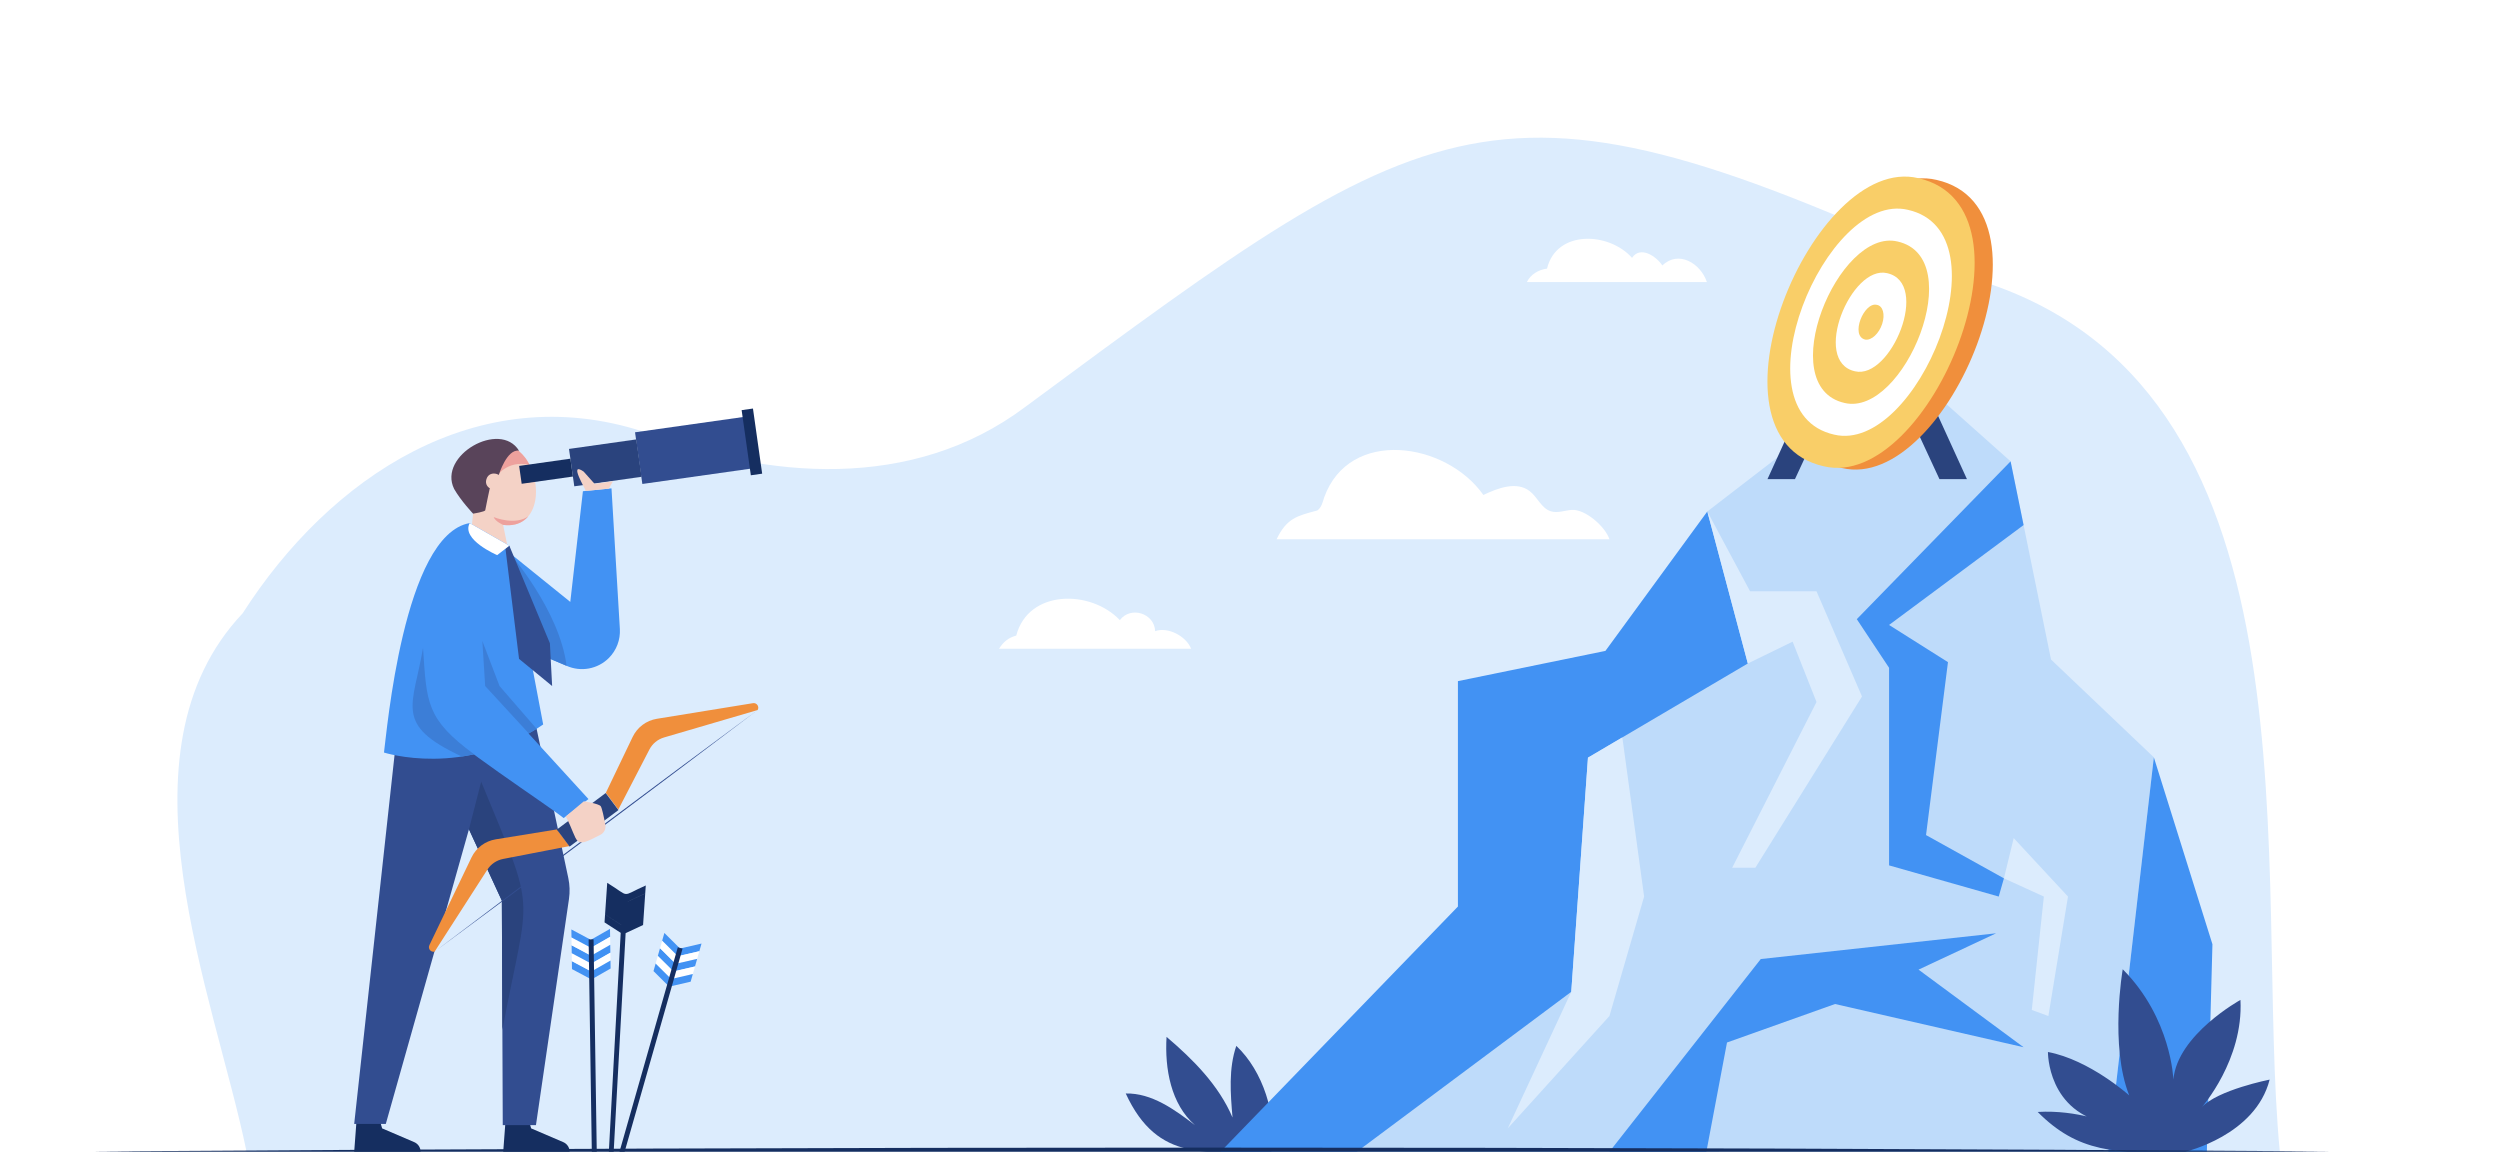 <?xml version="1.0" encoding="utf-8"?>
<!-- Generator: Adobe Illustrator 16.0.0, SVG Export Plug-In . SVG Version: 6.00 Build 0)  -->
<!DOCTYPE svg PUBLIC "-//W3C//DTD SVG 1.1//EN" "http://www.w3.org/Graphics/SVG/1.1/DTD/svg11.dtd">
<svg version="1.1" id="Layer_1" xmlns="http://www.w3.org/2000/svg" xmlns:xlink="http://www.w3.org/1999/xlink" x="0px" y="0px"
	 width="3000px" height="1382.067px" viewBox="0 0 3000 1382.067" enable-background="new 0 0 3000 1382.067" xml:space="preserve">
<rect x="0" y="-253" fill="#FFFFFF" width="3000" height="1800"/>
<g>
	<path fill="#DCECFD" d="M295.882,1382.06h2439.892c-31.282-329.468,57.769-902.841-348.114-1041.389
		c-590.949-274.789-649.329-227.767-1157.734,147.918c-134.579,100.87-309.09,87.155-458.44,29.221
		c-198.468-63.99-375.76,54.721-480.29,218.147C133.096,903.294,256.883,1192.72,295.882,1382.06z"/>
	<path fill="#FFFFFF" d="M1931.328,647.149h-399.43c12.125-25.256,24.462-28.105,48.803-34.55c5.036-3.372,6.515-9.941,8.321-15.726
		c30.251-83.999,146.385-66.462,191.035-2.885c17.674-8.511,39.978-16.665,55.519-4.694c9.397,7.238,14.087,20.71,25.409,24.246
		c8.036,2.509,16.578-1.007,24.973-1.645C1902.067,610.67,1926.311,631.792,1931.328,647.149z"/>
	<path fill="#FFFFFF" d="M2048.25,338.457h-216.021c4.555-9.209,14.004-14.812,24.194-16.117
		c11.253-46.673,74.287-44.155,102.003-12.924c9.923-14.736,28.916-2.109,36.419,9.183
		C2014.041,299.864,2040.789,315.949,2048.25,338.457z"/>
	<path fill="#FFFFFF" d="M1429.356,778.513h-230.584c5.527-8.412,11.051-13.14,20.748-15.836
		c14.382-55.459,89.402-55.421,124.286-18.521c12.939-17.267,41.593-8.293,42.382,13.26
		C1401.409,751.789,1423.437,763.404,1429.356,778.513z"/>
	<g>
		<path fill="#324D90" d="M1525.554,1382.067c-76.031-0.351-135.946,14.255-174.672-69.891c31.063-0.7,58.388,19.103,83.058,37.991
			c-28.872-25.356-36.39-67.56-34.081-105.917c32.053,27.234,62.681,58.067,79.169,96.762c-2.47-28.81-4.829-58.607,4.539-85.963
			C1515.539,1284.984,1532.807,1338.874,1525.554,1382.067z"/>
		<g>
			<polygon fill="#4292F3" points="2048.773,613.772 1926.507,781.064 1749.504,817.354 1749.504,1087.832 1464.71,1382.06 
				2062.776,1382.06 2189.838,796.174 			"/>
			<polygon fill="#BEDBFA" points="2280.231,435.558 2048.773,613.772 2097.393,796.174 1905.563,909.186 1885.514,1190.16 
				1628.23,1382.06 2529.961,1382.06 2584.621,908.809 2461.221,791.438 2412.702,553.624 			"/>
			<polygon fill="#4292F3" points="2412.702,553.624 2228.155,742.992 2266.881,801.357 2266.881,1038.455 2398.469,1075.866 
				2404.7,1054.012 2311.235,1002.1 2337.564,794.572 2266.881,749.955 2428.299,630.073 			"/>
			<polygon fill="#4292F3" points="1931.328,1382.06 2112.92,1150.85 2395.357,1119.949 2302.241,1163.561 2428.299,1256.676 
				2202.054,1204.814 2072.399,1251.004 2047.647,1382.06 			"/>
			<polygon fill="#DCECFD" points="2097.393,796.174 2151.136,769.988 2179.813,842.399 2078.616,1041.268 2106.426,1041.268 
				2234.4,835.794 2179.813,709.555 2100.104,709.555 2048.773,613.772 			"/>
			<polygon fill="#DCECFD" points="2404.7,1054.012 2416.437,1005.694 2481.576,1075.866 2458.053,1219.207 2438.149,1211.969 
				2452.625,1075.866 			"/>
			<polygon fill="#DCECFD" points="1946.803,884.89 1972.939,1075.866 1931.328,1219.207 1809.342,1353.987 1885.514,1190.16 
				1905.563,909.186 			"/>
			<polygon fill="#4292F3" points="2584.621,908.809 2654.932,1133.113 2648.226,1382.06 2529.961,1382.06 			"/>
		</g>
		<path fill="#324D90" d="M2622.271,1382.06c0,0,84.256-19.317,101.298-86.536c0,0-62.423,12.386-81.42,33.136
			c0,0,50.177-56.804,46.39-128.757c0,0-75.739,41.657-80.473,95.621c0,0-2.291-73.597-60.79-132.419
			c0,0-15.896,91.709,7.772,151.354c0,0-47.337-42.603-97.515-52.07c0,0-0.946,73.846,74.793,86.153
			c0,0-38.816-17.041-87.101-14.201C2492.963,1382.484,2538.151,1385.248,2622.271,1382.06z"/>
		<g>
			<polygon fill="#2A437D" points="2294.361,430.359 2360.315,574.937 2327.339,574.937 2271.873,455.338 			"/>
			<polygon fill="#2A437D" points="2186.941,430.359 2120.988,574.937 2153.965,574.937 2209.432,455.338 			"/>
			<g>
				<path fill="#F08F3C" d="M2323.771,215.854c-126.996-30.211-267.653,311-113.427,345.772
					C2337.333,591.831,2477.988,250.619,2323.771,215.854z"/>
				<g>
					<path fill="#F9CE68" d="M2188.529,559.553c-154.228-34.789-13.523-376.025,113.442-345.759
						C2456.191,248.575,2315.488,589.812,2188.529,559.553z"/>
					<path fill="#FFFFFF" d="M2200.996,521.551c-120.326-27.142-10.551-293.369,88.507-269.756
						C2409.822,278.931,2300.049,545.158,2200.996,521.551z"/>
					<path fill="#F9CE68" d="M2213.464,483.549c-86.425-19.495-7.578-210.713,63.569-193.753
						C2363.453,309.286,2284.607,500.505,2213.464,483.549z"/>
					<path fill="#FFFFFF" d="M2225.932,445.546c-52.523-11.848-4.605-128.057,38.633-117.75
						C2317.085,339.641,2269.168,455.852,2225.932,445.546z"/>
					<path fill="#F9CE68" d="M2258.598,388.736c-3.782,11.529-12.826,19.949-20.199,18.808c-18.632-4.18-1.633-45.421,13.697-41.748
						C2259.469,366.938,2262.379,377.208,2258.598,388.736z"/>
				</g>
			</g>
		</g>
	</g>
	<g>
		<path fill="#152E60" d="M633.801,1341.539l3.571,12.511l38.572,16.53c4.595,1.97,7.574,6.488,7.574,11.487h-79.658l3.021-40.528
			H633.801z"/>
		<path fill="#152E60" d="M454.973,1341.539l3.571,12.511l38.572,16.53c4.595,1.97,7.574,6.488,7.574,11.487h-79.657l3.021-40.528
			H454.973z"/>
		<g>
			<g>
				<defs>
					<path id="XMLID_00000131357406444780977350000008696107071176627346_" d="M604.06,657.481l80.283,64.81l15.153-132.834
						l34.296-3.416l10.042,168.707c0.772,12.979-4.047,25.67-13.242,34.865l0,0c-13.325,13.325-33.487,17.054-50.696,9.375
						l-106.201-45.141L604.06,657.481z"/>
				</defs>
				<use xlink:href="#XMLID_00000131357406444780977350000008696107071176627346_"  overflow="visible" fill="#4292F3"/>
				<clipPath id="XMLID_2_">
					<use xlink:href="#XMLID_00000131357406444780977350000008696107071176627346_"  overflow="visible"/>
				</clipPath>
				<path clip-path="url(#XMLID_2_)" fill="#3C7ED7" d="M610.408,662.418c0,0,60.984,69.17,69.487,136.57s0,0,0,0l-76.897-21.83
					L610.408,662.418"/>
			</g>
			<path fill="#324D90" d="M681.953,1053.561l-38.806-182.622c-47.216,0-118.909,0-165.845,0l-52.27,477.8h37.918l99.792-353.581
				l39.482,85.663l1.082,269.312h39.84l39.619-271.314C683.993,1070.417,683.717,1061.865,681.953,1053.561z"/>
			<path fill="#2A437D" d="M562.743,995.157l14.686-57.136c67.961,165.013,57.9,125.242,25.419,297.911l-0.623-155.112
				L562.743,995.157z"/>
			<g>
				<g>
					<defs>
						<path id="XMLID_00000003827132378449912810000004942264167061875384_" d="M564.019,651.063l4.498-42.104l0.01,0.003
							c-40.622-47.465,22.872-110.112,62.218-59.027c22.216,31.993,15.587,85.486-27.004,79.954l6.668,32.529L564.019,651.063z"/>
					</defs>
					<use xlink:href="#XMLID_00000003827132378449912810000004942264167061875384_"  overflow="visible" fill="#F4D2C6"/>
					<clipPath id="XMLID_3_">
						<use xlink:href="#XMLID_00000003827132378449912810000004942264167061875384_"  overflow="visible"/>
					</clipPath>
					<path clip-path="url(#XMLID_3_)" fill="#EDA19D" d="M603.74,629.889c0,0-9.331-4.01-11.346-9.414c0,0,26.407,11.1,42.591-1.714
						c16.184-12.813,0,0,0,0S624.437,635.596,603.74,629.889"/>
					<path clip-path="url(#XMLID_3_)" fill="#EDA19D" d="M596.336,570.939c0,0,14.933-21.956,44.56-11.402
						c0,0-13.503-22.675-19.461-25.201c-5.958-2.527-21.209,13.921-21.209,13.921L596.336,570.939z"/>
				</g>
				<path fill="#59445A" d="M598.622,569.694c0,0,9.659-31.317,24.215-28.827c-22.673-37.013-97.676,5.683-77.889,45.837
					c8.009,14.099,22.772,29.703,22.772,29.703s14.394-2.29,14.589-4.165c0.195-1.875,5.314-25.834,5.314-25.834L598.622,569.694z"
					/>
				<path fill="#F4D2C6" d="M602.551,580.846c-3.618,12.277-22.814,6.314-18.838-5.852
					C587.331,562.719,606.527,568.681,602.551,580.846z"/>
			</g>
			<path fill="#4292F3" d="M498.609,837.118"/>
			<path fill="#4292F3" d="M683.519,942.784"/>
			<path fill="#4292F3" d="M651.815,869.382L611.178,654.85l-47.521-27.153c-79.448,13.709-99.578,251.974-102.887,275.355
				C460.77,903.052,557.048,934.125,651.815,869.382z"/>
			<polygon fill="#324D90" points="611.178,654.85 606.564,658.437 622.837,790.63 662.56,823.223 659.888,771.929 			"/>
			<g>
				
					<rect x="765.67" y="509.515" transform="matrix(0.99 -0.14 0.14 0.99 -67.302 121.529)" fill="#324D90" width="135.094" height="62.634"/>
				
					<rect x="685.451" y="533.248" transform="matrix(0.99 -0.14 0.14 0.99 -70.453 106.753)" fill="#2A437D" width="81.542" height="45.317"/>
				
					<rect x="624.044" y="555.101" transform="matrix(0.99 -0.14 0.14 0.99 -72.543 96.923)" fill="#152E60" width="62.11" height="21.65"/>
				
					<rect x="895.356" y="491.376" transform="matrix(0.99 -0.14 0.14 0.99 -65.234 131.055)" fill="#152E60" width="13.731" height="78.952"/>
			</g>
			<g>
				<g>
					<g>
						<path fill="#F08F3C" d="M903.547,843.803l-115.29,18.746c-12.662,2.06-23.516,10.18-29.065,21.745l-32.219,67.149
							l14.992,20.043l37.312-72.059c3.631-7.014,9.973-12.237,17.552-14.458l112.316-32.921
							C911.543,848.038,908.16,843.053,903.547,843.803z"/>
						<path fill="#F08F3C" d="M515.243,1134.232l50.555-105.297c5.552-11.564,16.409-19.682,29.07-21.737l73.517-11.936
							l14.991,20.044l-79.665,15.433c-7.753,1.502-14.556,6.109-18.828,12.752l-63.313,98.438
							C517.046,1143.1,513.22,1138.445,515.243,1134.232z"/>
						
							<rect x="692.559" y="946.994" transform="matrix(0.599 0.801 -0.801 0.599 1070.517 -170.347)" fill="#2A437D" width="25.53" height="73.162"/>
					</g>
					<path fill="#324D90" d="M909.144,852.049c-123.592,93.604-262.859,197.778-387.573,289.882
						C645.158,1048.318,784.434,944.158,909.144,852.049L909.144,852.049z"/>
				</g>
			</g>
			<path fill="#FFFFFF" d="M611.178,654.85l-14.539,11.306c0,0-43.688-18.597-32.983-38.459L611.178,654.85z"/>
			<path fill="#F4D2C6" d="M702.864,589.122c0.752-0.65-21.507-36.388-2.458-23.195c0.001,0,13.085,14.655,13.085,14.655
				l22.015-3.102l-4.862,8.875L702.864,589.122z"/>
			<path fill="#4292F3" d="M573.694,687.859l8.506,135.363L706.173,958.89l-29.822,22.806
				c-15.808-13.24-140.781-95.003-148.718-111.541l0,0c-23.921-26.424-18.913-114.354-24.075-147.211L573.694,687.859z"/>
			<path fill="#3C7ED7" d="M568.941,905.166c-57.799-42.66-56.886-61.747-61.297-127.731c-11.87,70.283-35.63,92.204,46.631,130.412
				L568.941,905.166z"/>
			<polygon fill="#3C7ED7" points="634.562,880.137 582.2,823.223 578.799,769.101 599.44,823.223 643.916,874.555 			"/>
			<path fill="#F4D2C6" d="M700.623,961.556c0,0,17.702,2.707,20.2,5.831c1.596,1.994,4.041,14.007,5.6,22.432
				c0.912,4.931-1.591,9.858-6.116,12.021c-33.655,17.706-24.866,9.137-41.363-22.128L700.623,961.556z"/>
		</g>
	</g>
	<g>
		<g>
			<g>
				<g>
					<g>
						<polygon fill="#4292F3" points="804.726,1173.941 802.108,1183.119 784.188,1165.305 786.805,1156.128 						"/>
						<polygon fill="#FFFFFF" points="807.359,1164.709 804.742,1173.887 786.82,1156.073 789.438,1146.896 						"/>
						<polygon fill="#4292F3" points="809.969,1155.56 807.352,1164.736 789.43,1146.924 792.047,1137.746 						"/>
						<polygon fill="#FFFFFF" points="812.551,1146.507 809.933,1155.684 792.012,1137.87 794.629,1128.693 						"/>
						<polygon fill="#4292F3" points="815.16,1137.357 812.543,1146.534 794.622,1128.721 797.239,1119.544 						"/>
					</g>
					<g>
						<polygon fill="#4292F3" points="839.21,1141.438 841.828,1132.262 817.206,1137.941 814.589,1147.118 						"/>
						<polygon fill="#FFFFFF" points="836.577,1150.671 839.195,1141.494 814.573,1147.173 811.956,1156.35 						"/>
						<polygon fill="#4292F3" points="833.968,1159.82 836.585,1150.644 811.963,1156.322 809.346,1165.5 						"/>
						<polygon fill="#FFFFFF" points="831.386,1168.873 834.003,1159.696 809.381,1165.376 806.764,1174.553 						"/>
						<polygon fill="#4292F3" points="828.776,1178.022 831.394,1168.846 806.772,1174.525 804.154,1183.702 						"/>
					</g>
					<polygon fill="#152E60" points="819.067,1138.357 749.56,1382.06 743.376,1382.103 813.36,1136.729 					"/>
				</g>
			</g>
		</g>
		<path fill="#152E60" d="M774.276,1072.07l0.651-9.521c-31.146,13.71-17.319,14.597-46.26-3.161l-0.651,9.52l0,0l-0.639,9.364l0,0
			l-0.649,9.492l0,0l-0.65,9.521l19.409,12.517l-0.004,0.058l-19.408-12.517l-0.65,9.521l19.408,12.517l-14.228,262.68l5.798,0.002
			l14.351-262.277l20.931-9.759l0.651-9.521l0,0l0.649-9.492l0,0l0.642-9.392l0,0l0.648-9.492l-20.931,9.759l0.004-0.058
			L774.276,1072.07z"/>
		<g>
			<g>
				<g>
					<g>
						<polygon fill="#4292F3" points="708.525,1165.253 708.67,1174.795 686.367,1162.917 686.223,1153.375 						"/>
						<polygon fill="#FFFFFF" points="708.379,1155.653 708.524,1165.195 686.222,1153.317 686.077,1143.776 						"/>
						<polygon fill="#4292F3" points="708.235,1146.14 708.38,1155.682 686.077,1143.805 685.932,1134.263 						"/>
						<polygon fill="#FFFFFF" points="708.092,1136.728 708.237,1146.269 685.934,1134.392 685.789,1124.85 						"/>
						<polygon fill="#4292F3" points="707.947,1127.214 708.092,1136.756 685.789,1124.878 685.644,1115.337 						"/>
					</g>
					<g>
						<polygon fill="#4292F3" points="732.151,1124.174 732.006,1114.632 710.074,1127.182 710.219,1136.723 						"/>
						<polygon fill="#FFFFFF" points="732.297,1133.773 732.152,1124.231 710.22,1136.781 710.365,1146.322 						"/>
						<polygon fill="#4292F3" points="732.441,1143.286 732.296,1133.744 710.365,1146.294 710.51,1155.836 						"/>
						<polygon fill="#FFFFFF" points="732.584,1152.699 732.439,1143.157 710.508,1155.707 710.653,1165.249 						"/>
						<polygon fill="#4292F3" points="732.729,1162.213 732.584,1152.671 710.652,1165.221 710.797,1174.762 						"/>
					</g>
					
						<rect x="583.369" y="1251.685" transform="matrix(-0.015 -1 1 -0.015 -532.754 1984.586)" fill="#152E60" width="255.158" height="5.934"/>
				</g>
			</g>
		</g>
	</g>
</g>
<path fill="#152E60" d="M110.199,1381.749c888.949-6.129,1799.444-6.179,2688.395-0.001
	C1909.646,1387.928,999.15,1387.878,110.199,1381.749L110.199,1381.749z"/>
</svg>
